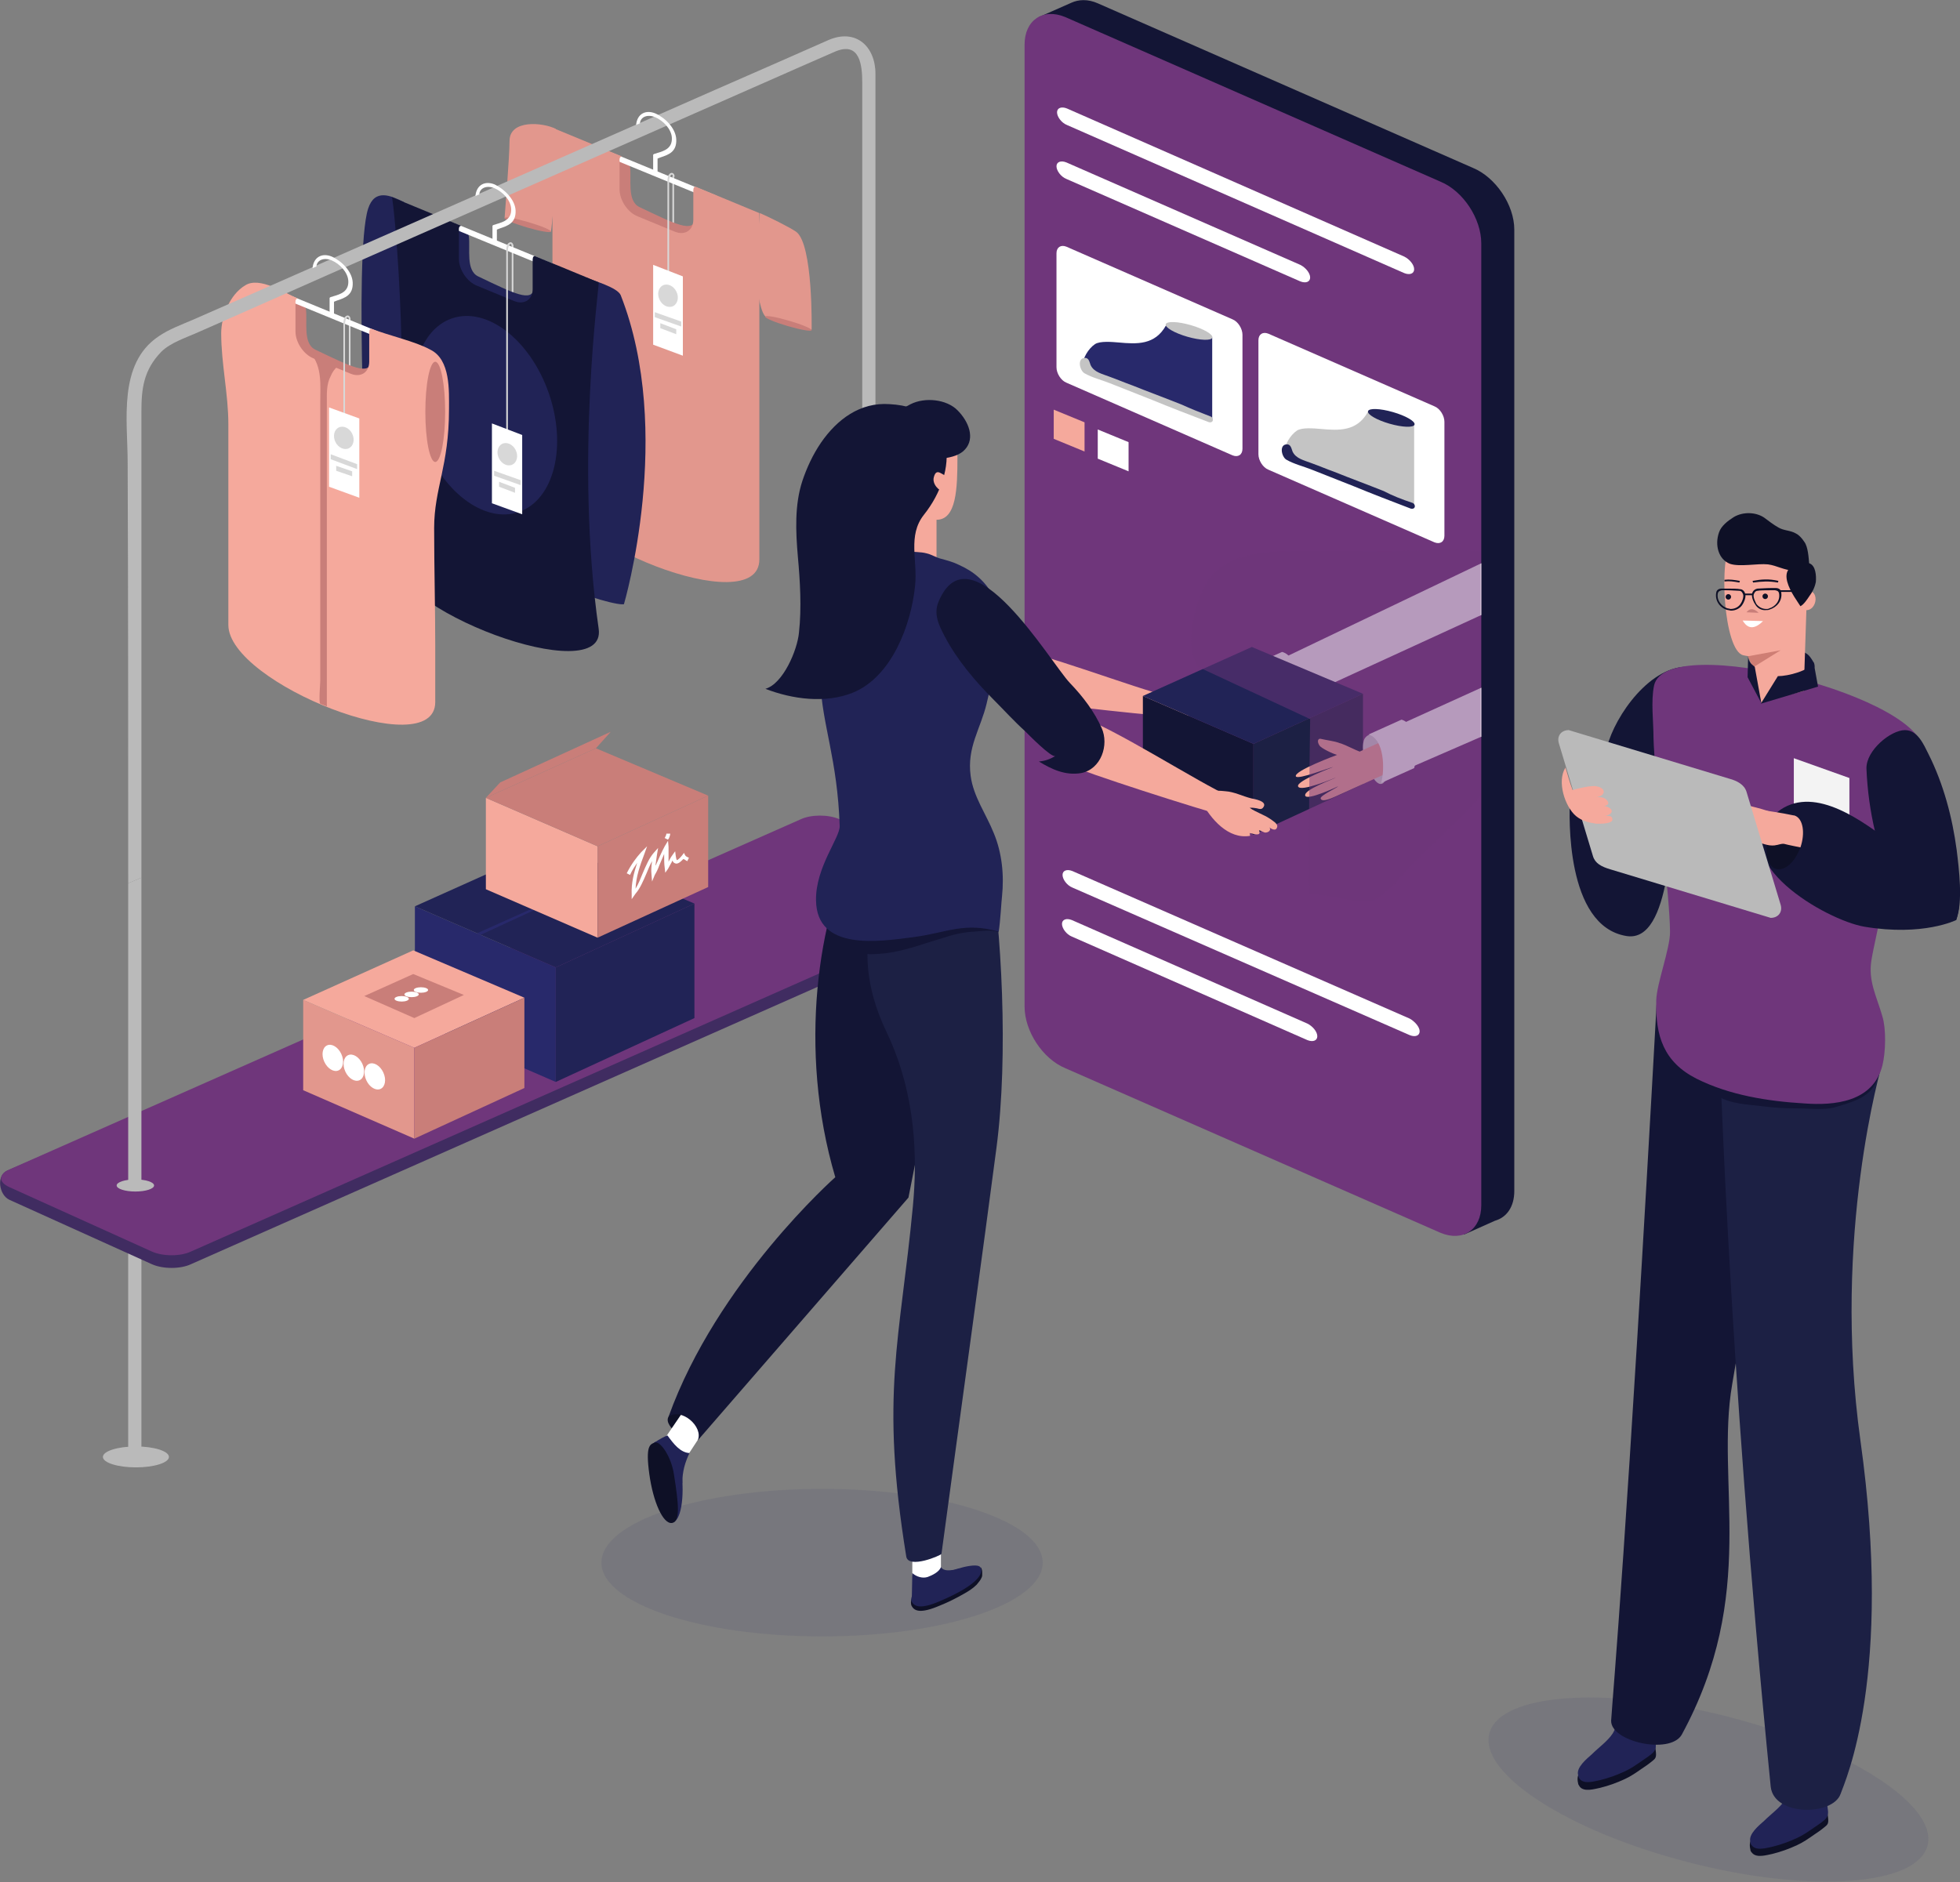 <svg width="707" height="679" viewBox="0 0 707 679" fill="none" xmlns="http://www.w3.org/2000/svg">
<rect x="0" y="0" width="707" height="679" fill="#808080" stroke="none"/>
<g clip-path="url(#clip0)">
<path opacity="0.1" d="M296.535 590.4C340.493 590.4 376.127 578.482 376.127 563.781C376.127 549.079 340.493 537.161 296.535 537.161C252.578 537.161 216.943 549.079 216.943 563.781C216.943 578.482 252.578 590.4 296.535 590.4Z" fill="#28296B"/>
<path d="M243.143 63.569H242.548V81.051H243.143V63.569Z" fill="#D8D8D8"/>
<path d="M220.715 61.781C220.715 63.569 220.715 65.357 220.715 67.145C220.715 70.125 221.112 72.707 222.302 75.489C224.883 81.448 230.242 84.031 235.998 86.415C239.571 87.805 245.922 88.202 249.098 85.819C251.48 83.832 251.281 81.846 250.884 79.064C249.892 84.031 243.937 81.051 230.639 74.694C226.074 72.509 227.86 64.563 227.265 60.192C226.868 57.411 222.898 56.616 220.715 55.822C220.119 57.808 220.715 59.596 220.715 61.781Z" fill="#C97E79"/>
<path d="M217.89 53.944L217.136 55.781L257.715 72.451L258.469 70.613L217.89 53.944Z" fill="white"/>
<path d="M274.107 76.879C276.885 78.071 284.626 81.846 287.207 83.633C293.36 88.202 292.764 118.994 292.764 118.994C292.764 118.994 278.87 115.617 276.687 114.623C274.107 113.432 273.71 105.088 271.923 101.314" fill="#E2978D"/>
<path d="M292.764 119.138C292.919 118.611 289.292 117.083 284.664 115.723C280.036 114.364 276.159 113.689 276.005 114.215C275.851 114.741 279.477 116.27 284.105 117.629C288.733 118.989 292.61 119.664 292.764 119.138Z" fill="#C97E79"/>
<path d="M250.884 67.344C250.09 67.344 250.09 68.337 250.09 69.132V79.263C250.09 83.037 247.113 85.024 243.54 83.633L230.043 78.071C226.471 76.68 223.493 72.31 223.493 68.337V58.206C223.493 57.808 223.295 56.616 224.287 56.418L199.278 46.088V174.021C199.278 195.078 273.908 224.479 273.908 201.833V76.879L250.884 67.344Z" fill="#E2978D"/>
<path d="M200.469 46.485C195.706 44.101 183.797 43.108 183.797 50.855C183.797 56.616 182.01 78.667 182.01 78.667L198.683 83.633C199.278 81.448 199.278 71.714 201.859 70.323" fill="#E2978D"/>
<path d="M241.357 98.334H240.761V65.357C240.761 64.364 240.96 63.569 241.158 63.172C241.555 62.576 241.952 62.377 242.349 62.377C242.746 62.377 243.342 62.775 243.342 63.768H242.746C242.746 63.37 242.548 62.973 242.349 62.973C242.151 62.973 241.952 63.172 241.754 63.569C241.555 63.966 241.357 64.562 241.357 65.556V98.334Z" fill="#D8D8D8"/>
<path d="M246.319 128.33L235.601 124.357V95.552L246.319 99.724V128.33Z" fill="white"/>
<path d="M245.724 117.802L236.196 114.425V112.637L245.724 116.014V117.802Z" fill="#D8D8D8"/>
<path d="M243.937 120.583L238.181 118.398V116.61L243.937 118.795V120.583Z" fill="#D8D8D8"/>
<path d="M242.801 110.44C244.473 109.617 245.005 107.273 243.989 105.206C242.973 103.138 240.794 102.13 239.121 102.953C237.449 103.776 236.917 106.12 237.934 108.187C238.95 110.255 241.129 111.263 242.801 110.44Z" fill="#D8D8D8"/>
<path d="M198.728 83.56C198.882 83.034 195.256 81.505 190.628 80.146C186 78.787 182.123 78.111 181.969 78.638C181.815 79.164 185.441 80.693 190.069 82.052C194.697 83.411 198.574 84.087 198.728 83.56Z" fill="#C97E79"/>
<path d="M185.186 88.401H184.59V105.882H185.186V88.401Z" fill="#D8D8D8"/>
<path d="M162.559 86.812C162.559 88.6 162.559 90.388 162.559 92.176C162.559 95.155 162.956 97.738 164.146 100.519C166.727 106.479 172.086 109.061 177.842 111.445C181.415 112.836 187.766 113.233 190.942 110.849C193.324 108.863 193.125 106.876 192.728 104.095C191.736 109.061 185.781 106.081 172.483 99.724C167.918 97.539 169.704 89.593 169.109 85.223C168.712 82.442 164.742 81.647 162.559 80.852C161.963 82.64 162.559 84.627 162.559 86.812Z" fill="#212356"/>
<path d="M159.928 78.873L159.175 80.711L199.754 97.38L200.508 95.543L159.928 78.873Z" fill="white"/>
<path d="M211.386 100.122C214.164 101.314 222.699 103.697 223.89 106.479C243.342 155.943 225.081 217.924 225.081 217.924C225.081 217.924 214.164 215.341 212.378 213.752C204.836 206.6 210.79 138.66 210.195 133.297" fill="#212356"/>
<path d="M225.114 217.851C225.268 217.324 221.642 215.796 217.014 214.436C212.386 213.077 208.509 212.401 208.355 212.928C208.2 213.454 211.827 214.983 216.455 216.342C221.083 217.702 224.96 218.377 225.114 217.851Z" fill="#212356"/>
<path d="M145.688 72.906C140.924 70.522 135.168 67.94 132.786 75.29C127.427 91.977 132.786 190.509 132.786 190.509L148.466 196.27C151.047 195.078 146.878 99.128 149.26 97.738" fill="#212356"/>
<path d="M192.927 92.374C192.133 92.374 192.133 93.367 192.133 94.162V104.293C192.133 108.068 189.155 110.054 185.583 108.664L172.086 103.101C168.513 101.711 165.536 97.341 165.536 93.367V83.236C165.536 82.839 165.337 81.647 166.33 81.448L141.321 71.118C142.115 71.516 149.26 147.203 141.321 199.051C138.145 219.711 219.127 249.311 215.951 226.863C207.217 166.075 216.348 102.108 215.951 101.91C216.149 101.91 192.927 92.374 192.927 92.374Z" fill="#131535"/>
<path d="M187.195 184.702C199.827 180.307 204.642 161.119 197.948 141.842C191.254 122.566 175.587 110.502 162.954 114.896C150.322 119.291 145.507 138.479 152.201 157.756C158.895 177.032 174.562 189.096 187.195 184.702Z" fill="#212356"/>
<path d="M183.201 155.546H182.606V90.388C182.606 89.394 182.804 88.6 183.003 88.202C183.4 87.606 183.797 87.408 184.194 87.408C184.591 87.408 185.186 87.805 185.186 88.798H184.591C184.591 88.401 184.392 88.004 184.194 88.004C183.995 88.004 183.797 88.202 183.598 88.6C183.4 88.997 183.201 89.593 183.201 90.586V155.546Z" fill="#D8D8D8"/>
<path d="M188.362 185.543L177.445 181.57V152.765L188.362 156.937V185.543Z" fill="white"/>
<path d="M187.766 175.014L178.239 171.637V169.849L187.766 173.226V175.014Z" fill="#D8D8D8"/>
<path d="M185.781 177.795L180.025 175.61V173.822L185.781 176.007V177.795Z" fill="#D8D8D8"/>
<path d="M184.833 167.617C186.505 166.793 187.037 164.45 186.021 162.383C185.005 160.315 182.826 159.307 181.153 160.13C179.481 160.953 178.949 163.297 179.966 165.364C180.982 167.431 183.161 168.44 184.833 167.617Z" fill="#D8D8D8"/>
<path d="M308.643 332.547C308.643 356.783 308.643 381.019 308.643 405.056C308.643 411.413 318.567 411.413 318.567 405.056C318.567 380.82 318.567 356.584 318.567 332.547C318.567 326.19 308.643 326.19 308.643 332.547Z" fill="#EE4574"/>
<path d="M51.01 521.865C51.01 488.689 51.01 455.713 51.01 422.537C51.01 419.359 46.247 419.359 46.247 422.537C46.247 455.713 46.247 488.689 46.247 521.865C46.247 525.043 51.01 525.043 51.01 521.865Z" fill="#BABABA"/>
<path d="M531.342 60.589L395.976 1.192C392.403 -0.397 389.029 -0.199 386.449 0.993L374.738 6.158L389.227 53.835L390.815 54.034L398.953 350.426C398.953 359.167 405.503 369.298 413.641 372.675L512.089 422.935L528.166 445.383L539.281 440.416C543.45 439.224 546.228 435.45 546.228 429.689V82.839C546.228 73.899 539.48 63.967 531.342 60.589Z" fill="#131535"/>
<path d="M534.319 434.854C534.319 443.595 527.769 448.164 519.631 444.787L384.265 385.389C376.128 382.012 369.578 372.079 369.578 363.14V16.091C369.578 7.35 376.128 2.781 384.265 6.158L519.631 65.556C527.769 68.933 534.319 78.866 534.319 87.805V434.854Z" fill="#6F367B"/>
<path d="M421.382 251.099C410.068 248.715 373.746 234.412 360.844 233.22C353.5 232.624 353.699 249.311 361.837 251.297C367.99 252.887 409.076 257.654 424.161 258.648C434.482 259.244 430.711 253.085 421.382 251.099Z" fill="#F5A99C"/>
<path d="M510.104 97.142C510.104 98.731 508.516 99.327 506.531 98.532L384.861 45.094C382.876 44.3 381.288 42.114 381.288 40.525C381.288 38.936 382.876 38.34 384.861 39.135L506.531 92.573C508.516 93.566 510.104 95.552 510.104 97.142Z" fill="white"/>
<path d="M54.782 456.11C58.751 457.898 65.103 457.898 68.874 456.11L354.294 329.766C358.264 327.978 358.264 325.197 354.294 323.409L302.887 300.166C298.917 298.378 292.566 298.378 288.794 300.166L2.58 422.339C-1.389 424.127 -0.397 431.079 3.374 432.867L54.782 456.11Z" fill="#402C61"/>
<path d="M54.782 451.541C58.752 453.329 65.103 453.329 68.874 451.541L354.294 325.197C358.264 323.409 358.264 320.628 354.294 318.84L302.887 295.598C298.917 293.81 292.566 293.81 288.794 295.598L3.374 421.942C-0.595 423.729 -0.595 426.511 3.374 428.299L54.782 451.541Z" fill="#6F367B"/>
<path d="M48.827 429.888C52.554 429.888 55.576 428.909 55.576 427.703C55.576 426.496 52.554 425.517 48.827 425.517C45.1 425.517 42.079 426.496 42.079 427.703C42.079 428.909 45.1 429.888 48.827 429.888Z" fill="#BABABA"/>
<path d="M472.59 100.122C472.59 101.711 471.003 102.307 469.018 101.512L384.662 64.562C382.677 63.768 381.089 61.583 381.089 59.993C381.089 58.404 382.677 57.808 384.662 58.603L469.018 95.552C471.003 96.546 472.59 98.532 472.59 100.122Z" fill="white"/>
<path d="M512.089 372.079C512.089 373.669 510.501 374.264 508.516 373.47L386.846 320.23C384.861 319.436 383.273 317.251 383.273 315.661C383.273 314.072 384.861 313.476 386.846 314.271L508.516 367.51C510.303 368.503 512.089 370.49 512.089 372.079Z" fill="white"/>
<path d="M475.171 373.867C475.171 375.456 473.583 376.052 471.598 375.258L386.647 337.911C384.662 337.116 383.074 334.931 383.074 333.342C383.074 331.752 384.662 331.156 386.647 331.951L471.598 369.298C473.583 370.291 475.171 372.278 475.171 373.867Z" fill="white"/>
<path d="M458.498 256.462C458.498 254.675 458.697 252.887 458.498 251.099C458.3 249.112 457.506 247.126 456.911 245.338C455.918 242.954 454.529 241.961 452.147 241.166C449.765 240.371 447.582 241.563 446.986 243.947C446.589 245.735 446.788 248.516 447.185 250.105C447.582 252.092 451.552 263.217 454.926 260.436" fill="#D8D8D8"/>
<path d="M457.308 257.257C458.895 251.893 458.498 244.146 452.147 242.557L534.319 203.223V221.897L457.308 257.257Z" fill="white"/>
<path d="M467.43 254.675C469.018 249.311 468.621 236.796 462.468 235.207L449.17 241.166C455.521 242.755 455.918 255.469 454.33 260.833L467.43 254.675Z" fill="white"/>
<path d="M452.147 301.159L412.252 279.308V251.099L452.147 268.382V301.159Z" fill="#131535"/>
<path d="M491.645 250.304L451.551 233.418L412.252 251.099L452.147 268.382L491.645 250.304Z" fill="#212356"/>
<path d="M452.147 301.159L491.645 282.883V250.304L452.147 268.381V301.159Z" fill="#1C2044"/>
<path d="M502.165 278.712C502.165 277.123 502.363 275.533 502.165 273.944C501.966 272.156 501.371 270.368 500.775 268.779C499.981 266.793 498.592 265.601 496.409 265.005C494.424 264.409 492.241 265.402 491.844 267.587C491.447 269.177 491.645 271.56 492.042 273.15C492.439 274.938 496.012 284.87 498.989 282.486" fill="#D8D8D8"/>
<path d="M520.624 261.826C522.212 265.402 520.624 269.772 517.051 271.362L481.523 287.453C477.553 289.241 476.56 288.843 476.362 288.049C476.163 287.055 482.515 284.076 482.713 283.678C482.713 283.678 471.4 289.042 470.804 287.055C470.209 284.87 481.126 281.096 481.92 280.5C481.92 280.5 468.82 286.062 468.224 283.678C467.629 281.692 480.927 276.725 480.927 276.725C480.133 276.725 468.026 281.493 467.43 280.102C466.636 278.116 482.316 272.355 482.316 272.355C480.729 271.958 476.56 269.971 475.965 268.978C474.973 267.587 475.37 266.197 476.56 266.594C478.148 266.991 481.324 267.389 482.912 267.985C483.309 268.183 483.706 268.183 484.103 268.382C484.897 268.581 489.263 270.766 490.454 271.163L514.471 260.237C518.044 258.449 518.838 258.25 520.624 261.826Z" fill="#F5A99C"/>
<path d="M500.974 280.301C502.562 274.937 502.165 267.19 495.813 265.601L534.319 248.119V265.799L500.974 280.301Z" fill="white"/>
<path d="M510.104 277.123C511.494 272.355 511.295 261.23 505.539 259.641L493.63 265.005C499.386 266.594 499.585 277.719 498.195 282.486L510.104 277.123Z" fill="white"/>
<path opacity="0.5" d="M534.319 199.052C523.403 197.661 511.295 198.853 500.775 198.853C487.874 198.853 474.774 198.654 461.873 198.853C453.536 199.052 441.826 201.237 436.467 208.388C431.108 215.739 426.741 232.624 432.1 240.57L472.591 259.442C472.591 259.442 472.194 286.658 472.194 294.803C472.194 304.14 471.995 313.476 472.392 322.813C472.392 321.82 486.882 324.8 487.874 324.998C495.813 325.396 495.615 325.793 501.966 320.032C502.959 319.237 503.753 318.244 504.547 317.251C512.883 307.914 521.815 300.365 529.953 291.823C531.342 290.432 532.731 288.843 534.121 287.254V199.052H534.319Z" fill="#6F367B"/>
<path d="M126.435 114.822H125.839V132.304H126.435V114.822Z" fill="#D8D8D8"/>
<path d="M103.807 113.233C103.807 115.02 103.807 116.808 103.807 118.596C103.807 121.576 104.204 124.159 105.395 126.94C107.975 132.899 113.334 135.482 119.09 137.866C122.663 139.256 129.015 139.654 132.19 137.27C134.572 135.283 134.374 133.297 133.977 130.515C132.984 135.482 127.03 132.502 113.731 126.145C109.166 123.96 110.953 116.014 110.357 111.643C109.96 108.862 105.99 108.068 103.807 107.273C103.212 109.061 103.807 111.047 103.807 113.233Z" fill="#C97E79"/>
<path d="M101.195 105.181L100.441 107.018L141.021 123.688L141.774 121.85L101.195 105.181Z" fill="white"/>
<path d="M133.977 118.596C133.183 118.596 133.183 119.59 133.183 120.384V130.516C133.183 134.29 130.206 136.277 126.633 134.886L113.136 129.324C109.563 127.933 106.586 123.563 106.586 119.59V109.458C106.586 109.061 106.388 107.869 107.38 107.67C102.616 105.684 93.685 99.724 88.524 102.903C82.768 106.28 79.791 114.425 79.791 120.186C79.791 131.31 82.371 142.038 82.371 153.162C82.371 174.22 82.371 195.277 82.371 216.533C82.371 219.513 82.371 222.493 82.371 225.472C82.371 246.53 157.001 275.93 157.001 253.284C157.001 246.728 157.001 240.173 157.001 233.617C157.001 219.314 156.604 204.812 156.604 190.509C156.604 176.206 161.963 168.26 161.963 147.6C161.963 141.044 162.559 129.721 155.215 126.145C149.856 123.165 139.931 120.98 133.977 118.596Z" fill="#F5A99C"/>
<path d="M115.518 253.88C116.312 254.277 117.106 254.476 117.9 254.873C117.9 247.722 117.9 240.769 117.9 233.617C117.9 218.519 117.9 203.223 117.9 188.125C117.9 173.822 117.9 159.718 117.9 145.415C117.9 142.038 117.701 138.66 119.289 135.681C119.884 134.29 120.678 133.098 121.869 132.105C121.075 130.913 118.694 130.118 117.503 129.522C115.915 128.728 113.731 127.536 111.945 127.337C116.312 132.304 115.518 139.058 115.518 145.216C115.518 151.374 115.518 157.533 115.518 163.89C115.518 178.987 115.518 194.085 115.518 209.183C115.518 221.301 115.518 233.617 115.518 245.735C115.518 246.331 114.922 253.681 115.518 253.88Z" fill="#C97E79"/>
<path d="M124.45 149.785H123.854V116.808C123.854 115.815 124.053 115.021 124.251 114.623C124.648 114.027 125.045 113.829 125.442 113.829C125.839 113.829 126.435 114.226 126.435 115.219H125.839C125.839 114.822 125.641 114.425 125.442 114.425C125.244 114.425 125.045 114.623 124.847 115.021C124.648 115.418 124.45 116.014 124.45 117.007V149.785Z" fill="#D8D8D8"/>
<path d="M129.61 179.583L118.694 175.61V147.004L129.61 150.977V179.583Z" fill="white"/>
<path d="M128.816 169.253L119.289 165.677V163.889L128.816 167.465V169.253Z" fill="#D8D8D8"/>
<path d="M127.03 171.836L121.274 169.849V168.061L127.03 170.048V171.836Z" fill="#D8D8D8"/>
<path d="M125.859 161.717C127.532 160.894 128.063 158.551 127.047 156.483C126.031 154.416 123.852 153.407 122.18 154.231C120.508 155.054 119.976 157.397 120.992 159.464C122.008 161.532 124.187 162.54 125.859 161.717Z" fill="#D8D8D8"/>
<path d="M200.469 390.355L149.657 368.305V326.985L200.469 349.035V390.355Z" fill="#28296B"/>
<path d="M250.487 325.991L199.675 304.537L149.657 326.985L200.469 349.035L250.487 325.991Z" fill="#212356"/>
<path d="M223.295 314.271H222.104L172.086 336.718L173.277 337.314L223.295 314.271Z" fill="#28296B"/>
<path d="M200.469 390.355L250.487 367.311V325.991L200.469 349.035V390.355Z" fill="#212356"/>
<path d="M46.247 318.641L51.011 316.655C51.011 312.086 51.011 307.715 51.011 303.146C51.011 251.496 51.011 200.045 51.011 148.395C51.011 140.25 51.804 133.495 58.156 126.94C61.53 123.563 67.286 121.775 71.653 119.788C92.494 110.65 113.335 101.313 134.175 92.175C185.583 69.529 236.99 46.882 288.397 24.236C292.566 22.448 296.932 20.461 301.1 18.673C310.231 14.7 311.025 23.64 311.025 29.798C311.025 48.273 311.025 66.946 311.025 85.421C311.025 140.051 311.025 194.681 311.025 249.311L315.788 251.297C315.788 237.59 315.788 224.082 315.788 210.375C315.788 154.553 315.788 98.731 315.788 42.909C315.788 37.545 315.788 31.983 315.788 26.619C315.788 16.687 308.643 10.131 298.719 14.502C285.222 20.461 271.725 26.421 258.029 32.38C203.843 56.219 149.459 80.256 95.272 104.095C86.738 107.869 78.004 111.643 69.469 115.418C65.301 117.206 60.935 118.795 57.163 121.378C42.476 131.31 46.048 151.772 46.048 166.869C46.247 217.725 46.247 268.183 46.247 318.641Z" fill="#BABABA"/>
<path d="M51.01 426.511C51.01 389.958 51.01 353.406 51.01 316.655L46.247 318.641C46.247 326.19 46.247 333.938 46.247 341.487C46.247 369.695 46.247 398.103 46.247 426.312C46.247 429.689 51.01 429.689 51.01 426.511Z" fill="#BABABA"/>
<path d="M311.223 249.51C311.223 255.866 311.223 262.025 311.223 268.382C311.223 288.644 311.223 309.106 311.223 329.369C311.223 332.547 315.986 332.547 315.986 329.369C315.986 303.345 315.986 277.52 315.986 251.496L311.223 249.51Z" fill="#6F367B"/>
<path d="M178.437 66.549C175.063 65.159 171.887 66.549 171.49 70.721L172.88 70.125C173.078 67.741 175.659 66.748 178.437 67.94C181.216 69.132 184.193 72.111 184.392 75.29C184.59 79.064 181.812 80.058 179.033 80.852C178.636 81.051 178.239 81.051 177.842 81.249L177.643 81.448V87.606L179.231 88.202V82.839C179.628 82.64 179.827 82.64 180.224 82.441C183.201 81.448 186.178 80.455 185.98 75.886C185.781 71.913 181.812 68.138 178.437 66.549Z" fill="white"/>
<path d="M236.395 40.923C233.02 39.532 229.845 40.923 229.448 45.094L230.837 44.498C231.036 42.114 233.616 41.121 236.395 42.313C239.173 43.505 242.151 46.485 242.349 49.663C242.548 53.438 239.769 54.431 236.99 55.226C236.593 55.424 236.196 55.424 235.799 55.623L235.601 55.822V61.98L237.189 62.576V57.212C237.586 57.014 237.784 57.014 238.181 56.815C241.158 55.822 244.136 54.828 243.937 50.259C243.739 46.286 239.967 42.512 236.395 40.923Z" fill="white"/>
<path d="M119.686 92.573C116.312 91.182 113.136 92.573 112.739 96.745L114.128 96.148C114.327 93.765 116.907 92.771 119.686 93.963C122.465 95.155 125.442 98.135 125.64 101.314C125.839 105.088 123.06 106.081 120.281 106.876C119.884 107.074 119.487 107.074 119.09 107.273L118.892 107.472V113.63L120.48 114.226V108.862C120.877 108.664 121.075 108.664 121.472 108.465C124.45 107.472 127.427 106.479 127.228 101.909C127.03 97.936 123.259 94.162 119.686 92.573Z" fill="white"/>
<path d="M149.459 410.817L109.365 393.335V360.756L149.459 378.039V410.817Z" fill="#E2978D"/>
<path d="M189.156 359.961L149.062 342.877L109.365 360.756L149.459 378.039L189.156 359.961Z" fill="#F5A99C"/>
<path d="M167.322 358.968L149.062 351.419L131.397 359.365L149.459 367.311L167.322 358.968Z" fill="#C97E79"/>
<path d="M149.459 410.817L189.156 392.54V359.961L149.459 378.039V410.817Z" fill="#C97E79"/>
<path d="M215.554 338.308L175.261 320.826V287.85L215.554 305.331V338.308Z" fill="#F5A99C"/>
<path d="M255.449 287.055L214.958 269.971L175.261 287.85L215.554 305.331L255.449 287.055Z" fill="#C97E79"/>
<path d="M220.317 264.011L214.958 269.971L175.261 287.85L180.422 282.288L220.317 264.011Z" fill="#C97E79"/>
<path d="M215.554 338.308L255.449 320.032V287.055L215.554 305.331V338.308Z" fill="#C97E79"/>
<path d="M435.673 285.664C437.261 285.068 440.238 285.267 442.024 285.466C445.2 285.664 448.177 287.254 451.353 288.048C452.345 288.247 457.308 289.042 455.72 291.227C455.124 292.22 454.132 291.823 453.338 291.624C452.345 291.425 451.949 291.425 450.758 291.425C452.941 293.015 455.72 293.809 458.101 295.398C458.895 295.994 461.079 297.186 460.682 298.378C460.285 300.166 458.3 298.974 457.506 298.18C458.697 298.974 458.101 300.166 456.712 300.365C455.918 300.563 454.926 299.57 454.132 299.57C455.323 302.153 451.353 300.563 450.758 300.563C450.956 300.762 450.758 301.159 450.956 301.557C443.017 302.947 436.665 295.398 433.291 289.042" fill="#F5A99C"/>
<path d="M443.811 287.452C433.092 282.883 400.343 261.627 388.037 258.052C380.891 256.065 377.914 272.355 385.456 275.93C391.212 278.712 430.512 291.425 445.2 295.399C454.926 298.18 452.544 291.227 443.811 287.452Z" fill="#F5A99C"/>
<path d="M243.143 516.302C241.754 514.713 239.769 512.528 241.555 510.541C242.548 509.349 245.724 507.959 247.113 508.555C249.296 509.349 251.678 511.137 252.671 513.124C253.465 514.912 253.464 518.487 251.083 519.481C248.899 520.474 244.533 517.891 243.143 516.302Z" fill="#0E1026"/>
<path d="M246.914 526.831C245.327 529.215 242.151 529.811 239.769 528.221C237.387 526.632 236.792 523.454 238.38 521.07L250.289 503.588C251.877 501.204 249.892 507.959 252.273 509.349C254.655 510.938 255.251 514.117 253.663 516.501L246.914 526.831Z" fill="white"/>
<path d="M246.12 535.174C246.12 530.804 247.113 527.625 248.701 524.248C245.326 524.05 242.945 520.871 240.761 517.891C238.181 518.885 235.799 520.673 235.799 520.673C235.005 522.46 236.395 526.036 235.799 527.824" fill="#212356"/>
<path d="M245.724 530.208C247.113 540.339 245.525 549.279 242.349 549.279C240.761 549.279 236.99 542.127 235.799 531.996C234.41 521.864 234.609 520.275 237.784 519.878C240.762 519.481 244.334 520.076 245.724 530.208Z" fill="#212356"/>
<path d="M243.143 532.195C244.731 542.326 245.525 549.08 242.349 549.477C239.174 549.875 235.601 541.929 234.211 531.797C232.822 521.666 234.41 521.07 236.196 520.474C237.983 519.679 242.151 525.242 243.143 532.195Z" fill="#0E1026"/>
<path d="M308.841 304.537C295.345 329.964 287.604 378.436 301.299 424.722C301.299 424.722 258.625 462.467 241.158 511.137C245.724 507.76 253.861 514.713 251.678 519.679C251.877 519.48 327.697 432.073 327.697 432.073L353.103 303.146" fill="#131535"/>
<path d="M354.294 567.158C354.294 567.555 354.294 567.753 354.294 568.151C354.294 568.548 354.294 568.747 354.096 569.144C353.699 570.137 352.905 570.932 352.31 571.727C350.92 573.117 349.332 574.11 347.546 575.104C344.767 576.693 341.988 578.083 339.011 579.275C332.064 582.255 329.881 581.262 328.888 579.474C328.491 578.878 328.491 577.487 328.888 576.892C329.087 576.693 329.285 576.693 329.484 576.494C329.682 576.296 330.079 575.898 330.278 575.7C330.873 575.104 331.27 574.706 331.866 574.309C333.057 573.316 334.248 572.521 335.637 571.727C336.232 571.329 336.828 571.131 337.423 570.733C337.622 570.733 337.82 570.535 338.019 570.535C340.797 569.144 343.973 568.151 346.95 567.356C348.141 566.959 349.531 566.76 350.722 566.562C351.317 566.562 351.714 566.562 352.31 566.562C352.706 566.562 353.5 566.76 353.699 566.164C353.897 565.966 353.699 565.568 353.699 565.37C354.096 565.767 354.294 566.562 354.294 567.158Z" fill="#0E1026"/>
<path d="M353.699 565.568C354.691 567.356 353.5 571.528 339.011 577.686C332.064 580.666 329.881 579.673 328.888 577.885C327.896 576.097 330.476 572.521 337.225 569.144C344.172 565.767 352.905 563.582 353.699 565.568Z" fill="#212356"/>
<path d="M339.408 567.555C339.408 570.336 337.026 572.72 334.247 572.72C331.469 572.72 329.087 570.336 329.087 567.555V555.238C329.087 552.457 331.469 550.073 334.247 550.073C337.026 550.073 339.408 552.457 339.408 555.238V567.555Z" fill="white"/>
<path d="M330.873 306.921C318.964 316.059 303.879 339.103 319.758 372.278C330.675 395.123 330.873 418.366 329.285 435.251C324.72 483.524 317.376 502.794 326.903 561.595C327.697 566.164 339.408 561.198 339.606 560.602C344.172 526.632 355.684 443.197 359.455 413.995C363.822 380.621 361.241 334.931 356.875 308.709" fill="#1C2044"/>
<path d="M301.895 329.369C302.292 328.177 302.887 327.183 303.681 326.389C308.444 321.621 317.972 323.21 323.728 324.204C327.499 324.8 331.072 325.594 334.843 326.587C336.232 326.985 337.622 327.581 339.209 327.779C340.202 327.978 341.194 327.779 342.187 327.779C343.576 327.978 344.767 328.971 345.958 329.369C348.34 329.965 350.523 330.56 352.706 331.752C355.088 332.944 358.462 333.54 360.249 336.321C357.47 335.328 354.096 335.924 351.317 336.123C347.546 336.321 343.973 337.116 340.4 338.308C333.652 340.295 327.102 342.877 319.957 343.87C317.972 344.069 315.987 344.268 313.804 344.268C310.231 344.069 307.055 341.884 304.078 339.5C300.902 336.719 300.902 332.746 301.895 329.369Z" fill="#131535"/>
<path d="M337.82 182.166L326.507 182.563L322.934 199.25L337.82 204.614V182.166Z" fill="#F5A99C"/>
<path d="M302.688 216.93C301.696 221.499 298.322 226.068 296.932 230.637C295.345 235.405 295.742 240.967 295.94 246.132C296.535 261.429 302.093 273.944 302.887 297.981C303.085 302.153 294.154 312.88 294.352 324.799C294.551 343.274 317.178 339.699 329.484 338.109C341.591 336.52 347.744 332.547 360.249 336.123C360.844 332.547 361.241 324.799 361.44 323.409C362.234 315.661 361.44 307.715 358.462 300.564C355.684 293.611 351.119 287.452 350.126 279.904C348.737 269.574 353.699 263.018 355.882 253.88C358.264 244.543 359.653 232.425 359.852 222.691C360.05 217.129 357.272 212.162 353.103 208.388C350.92 206.402 348.538 205.011 345.958 203.819C343.973 202.826 341.79 202.23 339.606 201.634C337.82 201.237 336.034 200.045 334.247 199.647C332.064 199.051 329.682 199.25 327.499 198.853C323.728 198.257 319.56 197.462 315.788 198.257C312.811 198.853 310.628 202.627 309.834 205.408" fill="#212356"/>
<path d="M345.363 165.081C345.363 176.405 344.966 187.529 337.82 187.529C330.675 187.529 319.361 176.405 319.163 165.081C319.163 153.758 325.514 152.169 332.66 152.169C340.004 151.97 345.363 153.758 345.363 165.081Z" fill="#F5A99C"/>
<path d="M331.072 165.28C335.637 165.876 344.767 166.075 348.141 162.102C351.714 158.129 349.531 152.169 345.362 147.997C341.393 144.024 333.652 143.23 328.491 145.812C324.72 147.6 316.979 153.162 317.972 158.327C318.964 162.698 327.3 164.684 331.072 165.28Z" fill="#131535"/>
<path d="M358.462 252.489C362.234 256.264 365.806 260.237 369.776 263.813C370.768 264.806 379.303 273.547 380.693 272.752C378.708 273.944 376.921 274.54 374.738 274.739C379.303 277.52 384.265 279.904 390.021 278.91C397.167 277.52 400.144 268.779 397.365 262.621C394.785 256.86 390.815 251.496 385.853 246.331C378.906 238.981 350.126 189.913 338.614 216.93C336.629 221.499 338.614 225.472 340.797 229.644C345.164 237.988 351.714 245.735 358.462 252.489Z" fill="#131535"/>
<path d="M296.138 159.718C293.161 164.088 290.978 168.856 289.39 173.624C286.611 182.166 287.008 191.701 287.802 200.839C288.596 209.58 289.191 219.314 288.199 228.253C287.604 234.61 282.443 246.728 276.092 248.516C285.817 252.291 297.726 253.88 307.65 249.907C321.743 244.146 328.69 225.274 330.079 211.368C331.072 202.23 327.3 193.29 333.255 185.741C345.759 170.048 345.759 147.203 320.949 145.812C310.231 145.017 301.894 151.374 296.138 159.718Z" fill="#131535"/>
<path d="M328.888 577.289C328.888 574.706 329.087 570.336 329.087 567.555C330.675 568.945 332.858 569.541 334.644 568.945C336.232 568.349 338.812 567.158 339.408 565.37C340.4 566.959 342.584 566.562 344.172 566.363C344.569 566.363 345.164 566.164 345.561 566.164C346.156 566.363 346.156 566.164 346.156 566.959C346.156 567.952 345.164 569.144 344.767 569.939C343.973 570.932 343.179 571.727 342.187 572.521C341.194 573.316 340.599 574.11 339.805 575.302C339.209 576.097 338.416 577.289 337.423 577.686" fill="#212356"/>
<path d="M49.026 529.413C55.603 529.413 60.935 527.723 60.935 525.639C60.935 523.554 55.603 521.865 49.026 521.865C42.449 521.865 37.117 523.554 37.117 525.639C37.117 527.723 42.449 529.413 49.026 529.413Z" fill="#BABABA"/>
<path d="M521.021 193.29C521.021 195.476 519.433 196.469 517.448 195.674L457.506 169.452C455.521 168.657 453.933 166.075 453.933 163.89V122.768C453.933 120.583 455.521 119.59 457.506 120.384L517.448 146.607C519.433 147.401 521.021 149.984 521.021 152.169V193.29Z" fill="white"/>
<path d="M510.104 152.963V182.364L463.262 163.492C463.262 160.512 465.445 156.936 467.827 155.347C469.613 154.155 473.98 154.553 476.362 154.751C482.912 155.347 489.462 155.745 493.431 148.593" fill="#C4C4C4"/>
<path d="M509.31 181.371C510.104 181.57 510.501 182.364 510.303 182.96C510.104 183.556 509.31 183.755 508.516 183.358C501.768 180.775 495.019 178.193 488.271 175.411C483.309 173.425 478.148 171.438 473.186 169.452C470.209 168.26 466.835 167.465 464.056 165.876C462.269 164.883 461.277 160.314 464.254 160.314C465.644 160.314 465.842 161.903 466.239 162.896C467.43 165.479 470.407 166.075 472.988 167.068C475.766 168.061 478.545 169.253 481.324 170.246C487.278 172.63 493.233 174.815 499.187 177.199C502.165 178.789 505.737 180.179 509.31 181.371Z" fill="#212356"/>
<path d="M510.245 153.186C510.578 152.026 507.09 150.006 502.455 148.673C497.819 147.34 493.791 147.2 493.458 148.36C493.125 149.519 496.613 151.54 501.249 152.873C505.885 154.206 509.913 154.346 510.245 153.186Z" fill="#212356"/>
<path d="M157.001 166.671C158.974 166.671 160.574 158.577 160.574 148.593C160.574 138.609 158.974 130.516 157.001 130.516C155.028 130.516 153.428 138.609 153.428 148.593C153.428 158.577 155.028 166.671 157.001 166.671Z" fill="#C97E79"/>
<path opacity="0.1" d="M695.304 665.828C699.017 651.263 666.635 630.42 622.978 619.273C579.321 608.126 540.921 610.897 537.208 625.462C533.496 640.026 565.877 660.87 609.534 672.017C653.191 683.163 691.592 680.393 695.304 665.828Z" fill="#28296B"/>
<path d="M612.125 240.967C629.591 245.139 607.163 273.944 604.979 285.466C602.597 297.981 602.994 340.295 586.719 337.712C564.489 334.136 566.076 293.611 566.275 289.042C566.473 282.089 571.038 285.665 578.184 286.857C584.535 287.85 586.123 293.809 587.711 298.776C588.307 300.762 589.498 302.749 590.291 299.769C591.284 295.597 588.307 292.22 585.726 289.638C583.146 286.857 579.97 283.877 578.184 280.301C576.398 276.328 579.176 271.163 580.367 267.19C584.535 255.072 598.032 237.59 612.125 240.967Z" fill="#131535"/>
<path d="M569.848 644.633C571.435 646.619 575.207 645.427 577.191 645.03C580.367 644.236 583.146 643.242 586.123 641.852C588.307 640.858 590.291 639.468 592.276 638.077C593.467 637.283 594.658 636.488 595.849 635.495C597.04 634.501 597.635 634.303 597.238 631.522C597.04 629.734 596.841 628.939 596.643 627.35C596.047 623.377 592.673 624.171 590.688 624.171C589.497 624.171 588.505 624.171 587.513 623.973C585.726 623.575 584.535 623.377 583.344 625.165C582.749 626.158 582.352 627.35 581.757 628.343C579.97 631.124 576.596 633.508 574.214 635.892C572.428 637.481 568.061 638.673 569.252 643.441C569.252 643.838 569.649 644.236 569.848 644.633Z" fill="#0E1026"/>
<path d="M569.848 641.852C571.435 643.838 575.207 642.646 577.191 642.249C580.367 641.454 583.146 640.461 586.123 639.07C588.307 638.077 590.291 636.687 592.276 635.296C593.467 634.501 594.658 633.707 595.849 632.713C597.04 631.72 597.437 630.528 597.238 629.138C597.04 627.548 596.841 626.158 596.643 624.37C596.048 620.397 592.673 621.192 590.688 621.192C589.498 621.192 588.505 621.192 587.513 620.993C585.726 620.596 584.535 620.397 583.345 622.185C582.749 623.178 582.352 624.37 581.757 625.363C579.97 628.144 576.596 630.528 574.214 632.912C572.428 634.501 568.458 637.68 569.252 640.461C569.451 641.256 569.649 641.653 569.848 641.852Z" fill="#212356"/>
<path d="M596.048 615.232L585.528 614.239C585.528 614.239 584.734 621.986 584.734 622.582C584.932 623.973 585.726 624.966 587.116 625.562C589.101 626.555 591.681 626.953 593.666 626.158C595.452 625.363 595.651 623.178 595.849 621.39C595.849 620.993 596.246 615.232 596.048 615.232Z" fill="#131535"/>
<path d="M597.635 360.955C597.635 360.955 638.721 351.816 638.92 351.816C643.684 351.419 640.508 409.625 624.828 499.417C618.675 534.976 634.355 574.905 606.567 625.959C602.2 633.111 580.963 628.343 581.161 620.794C581.757 611.259 586.917 555.437 597.635 360.955Z" fill="#131535"/>
<path d="M631.973 668.471C633.561 670.458 637.332 669.266 639.317 668.869C642.493 668.074 645.271 667.081 648.249 665.69C650.432 664.697 652.417 663.306 654.402 661.916C655.593 661.121 656.784 660.326 657.974 659.333C659.165 658.34 659.761 658.141 659.364 655.36C659.165 653.572 658.967 652.778 658.768 651.188C658.173 647.215 654.799 648.01 652.814 648.01C651.623 648.01 650.631 648.01 649.638 647.811C647.852 647.414 646.661 647.215 645.47 649.003C644.875 649.996 644.478 651.188 643.882 652.182C642.096 654.963 638.722 657.347 636.34 659.73C634.553 661.32 630.187 662.512 631.378 667.279C631.378 667.677 631.576 668.074 631.973 668.471Z" fill="#0E1026"/>
<path d="M631.973 665.889C633.561 667.875 637.332 666.683 639.317 666.286C642.493 665.491 645.271 664.498 648.249 663.107C650.432 662.114 652.417 660.724 654.402 659.333C655.593 658.538 656.783 657.744 657.974 656.75C659.165 655.757 659.562 654.565 659.364 653.175C659.165 651.585 658.967 650.195 658.768 648.407C658.173 644.434 654.799 645.228 652.814 645.228C651.623 645.228 650.63 645.229 649.638 645.03C647.852 644.633 646.661 644.434 645.47 646.222C644.875 647.215 644.477 648.407 643.882 649.4C642.096 652.181 638.721 654.565 636.34 656.949C634.553 658.538 630.584 661.717 631.378 664.498C631.378 665.094 631.576 665.491 631.973 665.889Z" fill="#212356"/>
<path d="M658.173 639.269L647.653 638.276C647.653 638.276 646.859 646.023 646.859 646.619C647.058 648.01 647.852 649.003 649.241 649.599C651.226 650.592 653.806 650.99 655.791 650.195C657.578 649.4 657.776 647.215 657.975 645.427C657.975 644.831 658.371 639.269 658.173 639.269Z" fill="#131535"/>
<path d="M619.667 352.214L678.815 384.197C678.815 384.197 660.753 445.581 671.074 519.679C682.983 604.703 665.517 642.646 663.929 647.215C661.15 655.161 639.912 655.36 638.722 644.633C623.24 489.682 619.667 369.695 619.667 352.214Z" fill="#1C2044"/>
<path d="M617.087 383.998C621.454 385.588 625.423 385.389 629.988 385.389C637.134 385.389 643.882 385.389 651.028 384.396C657.181 383.601 663.334 382.806 669.487 383.005C672.067 383.204 678.22 382.608 678.021 386.382C677.823 388.369 676.83 390.554 675.64 392.342C672.662 396.514 667.105 397.904 662.54 399.295C658.371 400.685 652.814 399.891 648.447 399.891C644.081 399.891 639.913 399.692 635.546 399.096C630.782 398.5 624.034 398.302 619.866 395.52C618.278 394.527 616.888 392.143 615.896 390.554C614.904 388.965 614.11 387.574 613.713 385.786C613.514 384.793 613.316 383.204 612.919 382.409" fill="#131535"/>
<path d="M693.702 271.958C696.679 251.893 601.01 227.26 596.643 247.324C595.452 253.085 596.445 260.237 596.445 266.197C596.643 278.712 602.399 323.21 602.399 336.321C602.399 342.281 597.635 354.796 597.437 360.756C597.04 373.867 600.216 383.204 611.926 389.163C623.835 395.123 637.531 397.308 650.829 398.103C661.547 398.898 675.64 397.706 679.014 384.396C680.205 379.628 680.403 371.285 679.014 366.716C676.831 359.167 673.853 354.002 675.044 346.453C676.037 339.897 685.762 297.981 688.541 283.877C688.938 280.301 692.908 275.335 693.702 271.958Z" fill="#6F367B"/>
<path d="M667.105 299.372L647.058 292.22V273.547L667.105 280.698V299.372Z" fill="#F3F3F3"/>
<path d="M631.973 237.392C631.775 232.624 634.156 233.816 638.126 233.617C642.096 233.419 644.875 233.021 648.447 234.412C651.822 235.802 652.218 235.604 654.203 238.981C657.379 244.742 637.928 247.92 633.164 243.351C632.965 243.153 632.965 243.153 632.767 242.954" fill="#131535"/>
<path d="M651.623 219.116C651.822 217.129 629.194 230.638 630.782 236.398L635.347 253.681L637.928 252.489L650.631 249.311L651.623 219.116Z" fill="#F5A99C"/>
<path d="M651.822 201.237C654.402 211.368 646.86 240.769 628.797 236.398C621.851 234.809 619.667 201.435 624.828 194.482" fill="#F5A99C"/>
<path d="M634.355 221.102C632.966 219.711 631.378 219.115 629.988 220.903L634.355 221.102Z" fill="#C97E79"/>
<path d="M636.737 216.135C637.285 216.135 637.729 215.691 637.729 215.142C637.729 214.594 637.285 214.149 636.737 214.149C636.189 214.149 635.744 214.594 635.744 215.142C635.744 215.691 636.189 216.135 636.737 216.135Z" fill="#0E1026"/>
<path d="M623.438 216.334C623.986 216.334 624.431 215.889 624.431 215.341C624.431 214.792 623.986 214.348 623.438 214.348C622.89 214.348 622.446 214.792 622.446 215.341C622.446 215.889 622.89 216.334 623.438 216.334Z" fill="#0E1026"/>
<path d="M651.425 213.156C657.181 212.361 655.196 222.294 649.837 219.711L651.425 213.156Z" fill="#F5A99C"/>
<path d="M622.049 209.183C622.049 209.382 622.049 209.58 622.049 209.779C623.835 209.58 625.225 209.779 627.408 210.176L627.607 209.58C625.423 209.183 623.835 208.984 622.049 209.183Z" fill="#0E1026"/>
<path d="M641.302 210.176L641.5 209.58C638.126 208.785 635.347 208.984 632.172 209.58L632.37 210.176C635.546 209.779 637.928 209.58 641.302 210.176Z" fill="#0E1026"/>
<path d="M633.164 218.122C632.569 217.327 631.775 215.539 631.973 214.348C632.172 213.156 632.966 212.56 633.958 212.361C634.752 212.361 636.935 212.162 638.722 212.162C639.714 212.162 640.508 212.162 640.706 212.162C641.103 212.162 642.294 212.361 642.493 213.553C643.088 216.731 640.905 219.115 638.325 219.91C637.928 220.109 637.531 220.109 637.134 220.109C635.546 220.307 633.958 219.513 633.164 218.122ZM633.958 213.156C633.164 213.156 632.767 213.95 632.569 214.546C632.37 215.539 633.164 217.129 633.561 217.923C634.355 218.917 635.546 219.711 637.134 219.711C637.531 219.711 637.928 219.711 638.126 219.513C640.31 218.917 642.294 216.731 641.699 213.95C641.5 213.354 641.302 213.156 640.31 212.957C640.111 212.957 639.317 212.957 638.325 212.957C636.935 212.957 634.752 212.957 633.958 213.156Z" fill="#0E1026"/>
<path d="M623.24 220.109C620.66 219.513 618.476 216.93 619.072 213.752C619.27 212.56 620.461 212.361 620.858 212.361C621.056 212.361 621.85 212.361 622.843 212.361C624.629 212.361 626.813 212.361 627.607 212.56C628.599 212.56 629.393 213.355 629.591 214.547C629.79 215.738 628.996 217.526 628.4 218.321C627.606 219.513 626.019 220.307 624.431 220.307C624.034 220.307 623.637 220.109 623.24 220.109ZM621.056 212.957C620.263 213.156 619.866 213.355 619.667 213.951C619.072 216.533 621.056 218.917 623.24 219.513C623.637 219.513 624.034 219.712 624.232 219.712C625.622 219.712 627.011 219.116 627.805 217.924C628.4 217.129 628.996 215.54 628.797 214.547C628.599 213.951 628.202 213.156 627.408 213.156C626.614 213.156 624.431 212.957 622.843 212.957C622.049 212.957 621.255 212.957 621.056 212.957Z" fill="#0E1026"/>
<path d="M635.943 224.082C631.973 228.055 629.79 225.87 628.599 223.883L635.943 224.082Z" fill="white"/>
<path d="M652.616 203.223C637.134 202.826 648.05 216.334 649.44 218.718C650.631 218.122 651.822 216.334 652.616 215.142C653.806 213.553 654.6 211.964 654.997 209.977C655.196 207.792 654.997 204.018 652.616 203.223Z" fill="#0E1026"/>
<path d="M625.423 186.536C623.24 187.927 620.858 189.715 620.064 192.098C618.476 196.667 619.866 201.832 624.034 203.422C627.607 204.614 633.958 203.223 637.729 203.62C640.905 204.018 643.684 205.806 646.86 205.806C649.638 205.806 652.616 203.62 652.616 203.62C652.417 201.435 652.219 197.263 650.829 195.476C650.035 194.284 649.043 193.092 647.852 192.496C645.867 191.304 643.485 191.502 641.501 190.311C639.714 189.317 637.928 187.927 636.34 186.735C633.363 184.748 628.798 184.55 625.423 186.536Z" fill="#0E1026"/>
<path d="M632.172 214.149H629.194V214.745H632.172V214.149Z" fill="#0E1026"/>
<path d="M642.096 213.553H649.043L648.844 212.957H641.5L642.096 213.553Z" fill="#0E1026"/>
<path d="M630.385 236.796L642.294 234.61L632.37 240.769" fill="#CE7E74"/>
<path d="M635.149 253.88L655.791 247.721L654.203 238.981C652.615 241.961 645.073 243.947 641.302 243.947L635.149 253.88Z" fill="#131535"/>
<path d="M632.965 240.57C631.378 239.378 630.584 238.385 630.584 236.597L630.385 244.344L635.347 253.681L632.965 240.57Z" fill="#131535"/>
<path d="M705.611 331.951C705.611 331.951 693.702 337.911 672.464 334.335C658.57 331.951 622.049 310.695 639.913 294.008C652.219 282.486 669.487 294.604 680.006 302.351C688.541 308.51 703.824 312.88 706.603 324.601C707.199 326.786 705.611 331.951 705.611 331.951Z" fill="#131535"/>
<path d="M649.362 305.769C651.16 300.471 650.092 295.318 646.978 294.26C643.864 293.201 639.883 296.639 638.086 301.937C636.288 307.235 637.355 312.388 640.469 313.446C643.583 314.504 647.565 311.067 649.362 305.769Z" fill="#0E1026"/>
<path d="M622.645 295.597V295.796C623.041 297.186 623.637 297.186 625.026 297.385C625.026 298.974 625.423 300.166 626.813 300.762C627.408 300.961 628.004 300.762 628.599 301.159C628.599 301.159 628.599 301.954 628.797 302.153C630.584 303.543 632.767 303.543 634.95 304.139C637.134 304.735 639.516 305.729 641.699 304.338C643.485 303.345 644.478 300.961 644.676 298.974C645.073 295.796 643.287 295.2 640.706 293.809C636.141 291.624 631.179 291.028 626.614 289.439C624.629 288.843 622.247 287.254 619.866 287.452C618.476 287.452 616.095 288.644 617.484 290.234C617.881 290.631 619.27 290.829 619.866 291.028C620.858 291.425 621.652 291.823 622.645 292.22C622.645 293.213 622.446 294.604 622.645 295.597Z" fill="#F5A99C"/>
<path d="M705.809 306.722C706.603 313.277 708.191 325.594 705.611 331.951C705.611 331.951 685.961 325.395 684.174 321.82C677.426 308.51 673.853 292.419 673.258 277.321C673.059 270.765 681.991 263.415 687.152 263.415C691.717 263.415 693.9 268.58 695.686 272.156C701.046 282.883 704.221 294.803 705.809 306.722Z" fill="#131535"/>
<path d="M642.294 326.389C643.088 328.971 641.5 331.156 638.722 331.156L580.963 313.675C577.589 312.682 575.405 311.49 574.611 308.907L562.305 268.183C561.511 265.6 563.099 263.415 565.878 263.415L623.637 280.897C626.614 281.691 629.194 283.082 629.988 285.665L642.294 326.389Z" fill="#BABABA"/>
<path d="M568.458 294.405C564.488 291.028 561.511 281.89 564.687 276.924C565.878 280.897 566.076 281.89 567.267 285.069C568.855 284.473 574.214 283.281 575.802 283.678C580.169 284.473 578.779 287.85 574.81 287.651C576.398 287.651 578.382 287.254 579.573 288.644C581.558 290.83 577.787 291.028 576.596 290.83C579.573 290.035 584.138 292.816 579.176 294.405C580.169 294.405 581.161 294.207 581.558 295.2C582.352 297.385 576.993 297.187 575.802 297.187C573.023 296.789 570.641 296.193 568.458 294.405Z" fill="#F5A99C"/>
<path d="M647.256 294.207C646.859 294.207 646.264 294.008 646.066 294.008C643.485 293.412 636.737 292.419 636.737 292.419C636.538 292.618 640.905 295.001 640.706 295.2L639.119 297.783C638.722 298.379 638.523 299.173 638.126 299.968C637.729 300.961 637.531 301.756 637.531 302.55C638.92 304.537 637.729 304.934 640.31 304.934C641.302 304.934 642.89 304.14 643.882 304.537C644.478 304.736 649.44 305.729 649.44 305.729C651.226 300.564 650.432 295.2 647.256 294.207Z" fill="#F5A99C"/>
<path d="M144.894 361.352C146.319 361.352 147.474 360.907 147.474 360.358C147.474 359.81 146.319 359.365 144.894 359.365C143.468 359.365 142.313 359.81 142.313 360.358C142.313 360.907 143.468 361.352 144.894 361.352Z" fill="white"/>
<path d="M148.466 359.763C149.891 359.763 151.046 359.318 151.046 358.769C151.046 358.221 149.891 357.776 148.466 357.776C147.041 357.776 145.886 358.221 145.886 358.769C145.886 359.318 147.041 359.763 148.466 359.763Z" fill="white"/>
<path d="M151.841 358.173C153.266 358.173 154.421 357.729 154.421 357.18C154.421 356.631 153.266 356.187 151.841 356.187C150.415 356.187 149.26 356.631 149.26 357.18C149.26 357.729 150.415 358.173 151.841 358.173Z" fill="white"/>
<path d="M122.136 386.178C123.827 385.395 124.264 382.741 123.112 380.253C121.96 377.764 119.656 376.382 117.965 377.166C116.274 377.949 115.837 380.603 116.988 383.091C118.14 385.58 120.445 386.962 122.136 386.178Z" fill="white"/>
<path d="M129.719 389.714C131.409 388.93 131.847 386.277 130.695 383.789C129.543 381.3 127.238 379.918 125.547 380.701C123.856 381.485 123.419 384.138 124.571 386.627C125.723 389.116 128.028 390.498 129.719 389.714Z" fill="white"/>
<path d="M137.288 392.856C138.979 392.072 139.416 389.419 138.264 386.93C137.112 384.441 134.807 383.059 133.116 383.843C131.425 384.627 130.988 387.28 132.14 389.769C133.292 392.258 135.597 393.64 137.288 392.856Z" fill="white"/>
<path d="M407.091 170.048L395.976 165.479V154.95L407.091 159.519V170.048Z" fill="white"/>
<path d="M391.212 162.896L380.097 158.327V147.799L391.212 152.368V162.896Z" fill="#F5A99C"/>
<path d="M227.86 324.402V322.813C227.661 318.641 228.654 314.867 229.845 311.291C229.051 312.483 228.058 313.874 227.264 315.662L226.073 315.066C227.661 311.887 229.448 309.503 231.234 307.517L233.417 305.332L232.425 308.113C230.837 312.284 229.448 316.257 229.249 320.628C230.242 319.039 231.036 317.052 231.83 315.066C233.02 312.284 234.211 309.503 235.799 307.715L237.387 305.927L236.99 308.311C236.792 309.503 236.593 311.093 236.395 312.483C236.395 312.284 236.395 312.284 236.593 312.086C237.586 309.901 238.578 307.517 239.769 305.332L240.96 303.345L241.158 305.53C241.158 306.722 241.158 307.715 241.158 308.907C241.158 309.503 241.158 310.099 241.158 310.894C241.555 310.099 241.952 309.305 242.548 308.51L243.54 307.119L243.739 308.709C243.937 310.099 244.136 310.298 244.136 310.298C244.136 310.298 244.532 310.497 246.12 308.51L246.716 307.715L247.113 308.51C247.311 308.907 247.708 309.106 248.105 309.305C248.304 309.305 248.502 309.503 248.502 309.503L247.907 310.695C247.708 310.695 247.708 310.497 247.51 310.497C247.311 310.298 246.914 310.099 246.517 309.901C245.525 310.894 244.532 311.887 243.54 311.49C242.945 311.291 242.746 310.894 242.548 310.497C242.349 310.695 242.349 311.092 242.151 311.291C241.754 312.086 241.357 312.682 240.96 313.476L239.967 314.867L239.769 313.079C239.57 311.688 239.57 310.099 239.57 308.709C239.57 308.51 239.57 308.311 239.57 308.113C238.975 309.503 238.379 310.894 237.784 312.284C237.387 313.476 236.792 314.668 236.196 315.662L235.204 318.045L235.005 315.463C234.807 313.874 235.005 312.284 235.204 310.695C234.41 312.086 233.814 313.675 233.219 315.066C232.028 317.847 230.837 320.628 229.249 322.416L227.86 324.402Z" fill="white"/>
<path d="M240.96 302.947L239.769 302.351C239.769 302.153 239.967 302.153 239.967 301.954C240.166 301.557 240.364 301.16 240.364 300.762H241.754C241.754 301.557 241.357 302.153 241.158 302.749C241.158 302.55 240.96 302.749 240.96 302.947Z" fill="white"/>
<path d="M448.177 161.903C448.177 164.088 446.589 165.081 444.604 164.287L384.662 138.064C382.677 137.27 381.089 134.687 381.089 132.502V91.381C381.089 89.196 382.677 88.202 384.662 88.997L444.604 115.219C446.589 116.014 448.177 118.596 448.177 120.782V161.903Z" fill="white"/>
<path d="M437.261 121.775V151.176L390.418 132.304C390.418 129.324 392.602 125.748 394.983 124.159C396.77 122.967 401.136 123.364 403.518 123.563C410.068 124.159 416.618 124.556 420.588 117.405" fill="#28296B"/>
<path d="M436.467 150.183C437.26 150.381 437.657 151.176 437.459 151.772C437.26 152.368 436.467 152.566 435.673 152.169C428.924 149.587 422.176 147.004 415.427 144.223C410.465 142.236 405.304 140.25 400.342 138.263C397.365 137.071 393.991 136.277 391.212 134.688C389.426 133.694 388.433 129.125 391.411 129.125C392.8 129.125 392.998 130.714 393.395 131.708C394.586 134.29 397.564 134.886 400.144 135.879C402.923 136.873 405.701 138.065 408.48 139.058C414.435 141.442 420.389 143.627 426.344 146.011C429.321 147.401 432.894 148.792 436.467 150.183Z" fill="#C4C4C4"/>
<path d="M437.296 121.808C437.629 120.648 434.14 118.627 429.505 117.294C424.869 115.961 420.841 115.821 420.508 116.981C420.176 118.141 423.664 120.162 428.299 121.494C432.935 122.827 436.963 122.967 437.296 121.808Z" fill="#C4C4C4"/>
<path d="M341.988 171.836C340.003 171.836 337.82 168.26 336.828 172.233C336.232 174.617 338.614 177.2 340.797 177.597" fill="#F5A99C"/>
</g>
<defs>
<clipPath id="clip0">
<rect width="707" height="679" fill="white"/>
</clipPath>
</defs>
</svg>
